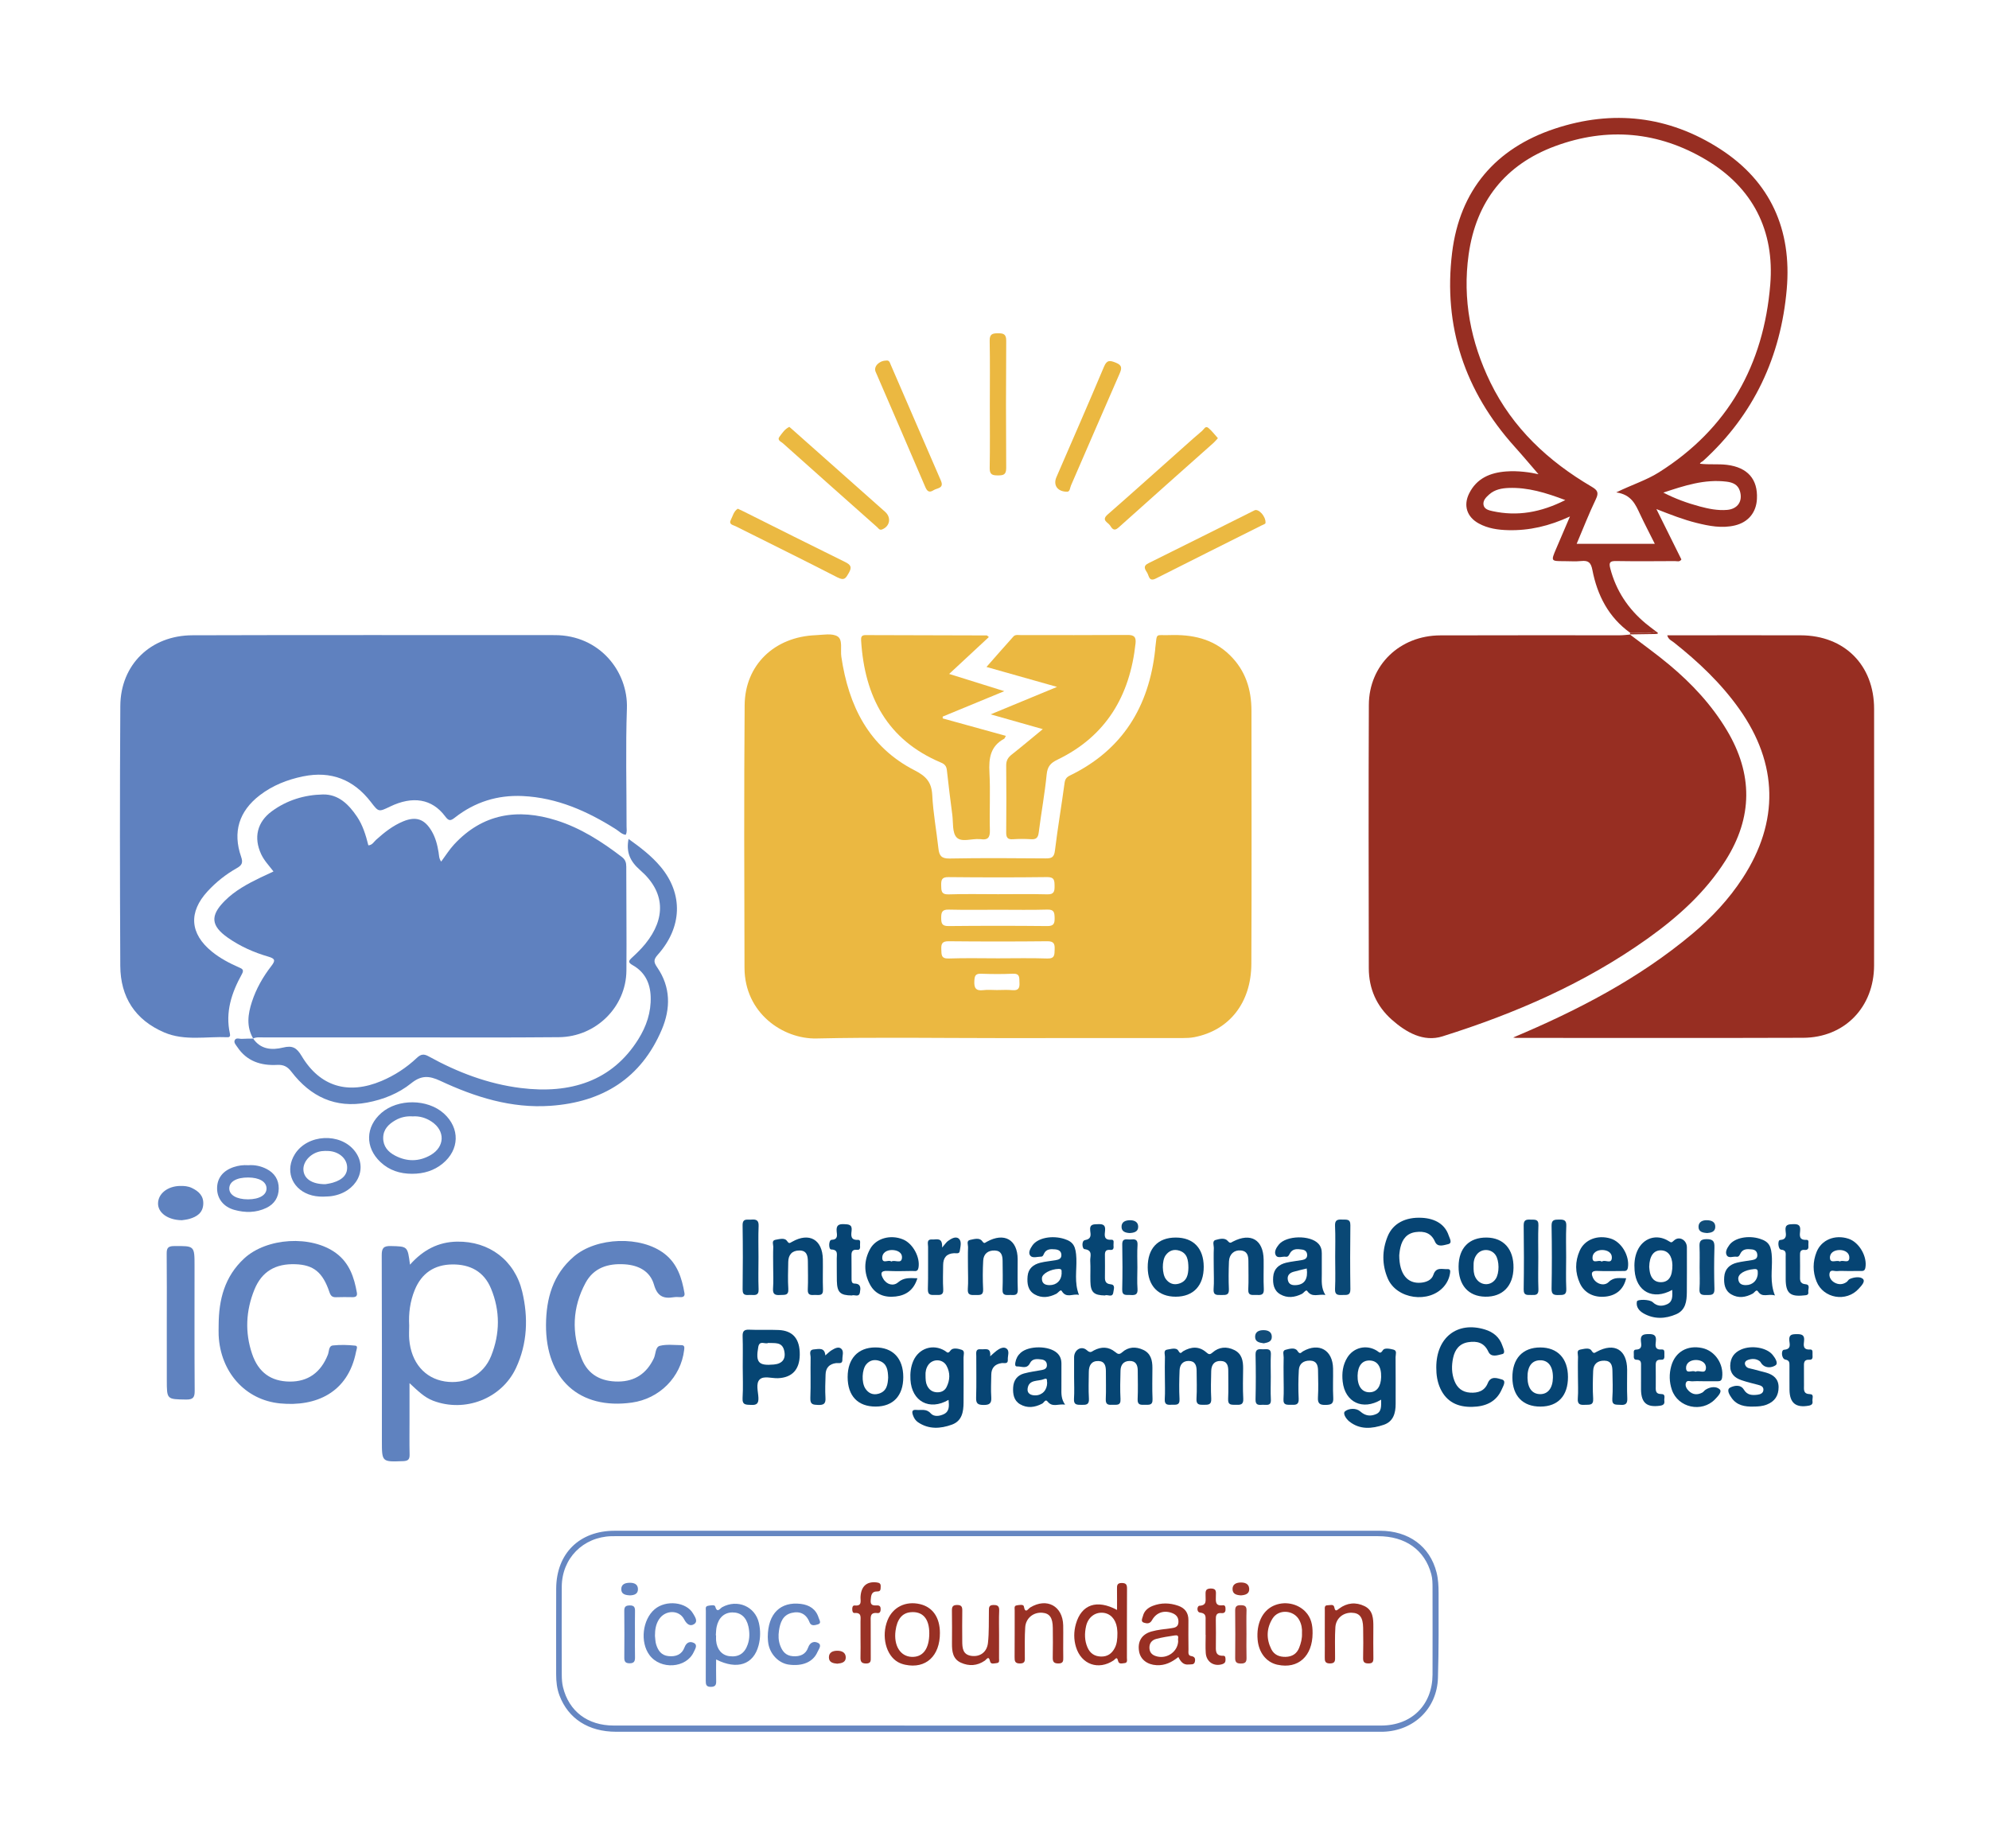 <?xml version="1.0" encoding="utf-8"?>
<!-- Generator: Adobe Illustrator 26.3.1, SVG Export Plug-In . SVG Version: 6.00 Build 0)  -->
<svg version="1.1" id="Layer_1" xmlns="http://www.w3.org/2000/svg" xmlns:xlink="http://www.w3.org/1999/xlink" x="0px" y="0px"
	 viewBox="0 0 1146 1065" style="enable-background:new 0 0 1146 1065;" xml:space="preserve">
<style type="text/css">
	.st0{fill:#EBB841;}
	.st1{fill:#972E22;}
	.st2{fill:#5F81BF;}
	.st3{fill:#5F82BF;}
	.st4{fill:#6687C2;}
	.st5{fill:#064573;}
	.st6{fill:#5F82C0;}
	.st7{fill:#064473;}
	.st8{fill:#EBB941;}
	.st9{fill:#EBB942;}
	.st10{fill:#6082C0;}
	.st11{fill:#074574;}
	.st12{fill:#094675;}
	.st13{fill:#094775;}
	.st14{fill:#0A4875;}
	.st15{fill:#0B4876;}
	.st16{fill:#0C4977;}
	.st17{fill:#114D79;}
	.st18{fill:#114C79;}
	.st19{fill:#0E4A77;}
	.st20{fill:#6184C0;}
	.st21{fill:#982F23;}
	.st22{fill:#983024;}
	.st23{fill:#993125;}
	.st24{fill:#993025;}
	.st25{fill:#6183C0;}
	.st26{fill:#993226;}
	.st27{fill:#993126;}
	.st28{fill:#A03F34;}
	.st29{fill:#9B362A;}
	.st30{fill:#9B3529;}
	.st31{fill:#6284C1;}
</style>
<g>
	<path class="st0" d="M574.85,598.17c-34.8,0-69.61-0.56-104.39,0.22c-19.3,0.43-41.42-14.57-41.5-40.69
		c-0.15-50.45-0.31-100.89,0.08-151.34c0.18-23.21,17.17-39.41,40.91-40.35c4.3-0.17,9.54-1.25,12.66,0.73
		c3.07,1.95,1.54,7.65,2.14,11.68c4.17,28.26,15.78,51.96,42.31,65.51c6.56,3.35,9.71,6.84,10.08,14.27
		c0.51,10.27,2.42,20.46,3.55,30.71c0.44,4.02,1.62,5.87,6.35,5.79c18.47-0.35,36.96-0.22,55.44-0.07c3.41,0.03,4.86-0.62,5.33-4.45
		c1.59-13.03,3.81-25.98,5.56-39c0.31-2.32,1.19-3.4,3.2-4.37c30.25-14.73,45.45-39.68,49.01-72.48c0.04-0.33,0.02-0.67,0.06-1
		c1.1-9.13-0.06-7.08,8.04-7.37c13.06-0.45,25.11,1.93,34.92,11.54c9.06,8.87,12.44,19.79,12.45,32.07
		c0.02,48.61,0.16,97.23-0.06,145.84c-0.1,22.44-12.75,38.31-32.81,42.22c-2.26,0.44-4.62,0.52-6.94,0.52
		C645.77,598.18,610.31,598.17,574.85,598.17z M575.01,515.26c9.46,0,18.93-0.17,28.39,0.08c3.87,0.11,4.25-1.67,4.21-4.78
		c-0.04-3.13-0.04-5.22-4.35-5.16c-18.93,0.23-37.86,0.21-56.79,0.01c-3.87-0.04-4.25,1.63-4.19,4.74c0.07,3.09-0.04,5.35,4.32,5.21
		C556.08,515.04,565.55,515.26,575.01,515.26z M575,552.21c9.47,0,18.94-0.23,28.4,0.1c4.44,0.15,4.14-2.26,4.26-5.26
		c0.13-3.2-0.47-4.72-4.25-4.68c-18.93,0.19-37.87,0.19-56.81,0c-3.77-0.04-4.39,1.46-4.25,4.67c0.13,2.97-0.23,5.43,4.24,5.27
		C556.06,551.98,565.54,552.2,575,552.21z M575.51,524.22c-9.64,0-19.29,0.16-28.93-0.08c-3.78-0.09-4.31,1.54-4.29,4.73
		c0.02,3.1,0.33,4.79,4.21,4.75c18.96-0.19,37.91-0.19,56.87,0c3.77,0.04,4.33-1.47,4.27-4.67c-0.06-3.05-0.25-4.93-4.19-4.82
		C594.14,524.4,584.82,524.22,575.51,524.22z M574.41,570.49c2.98,0,5.97-0.22,8.92,0.06c3.48,0.32,4.24-1.27,4.05-4.33
		c-0.17-2.65,0.49-5.34-3.82-5.14c-6.1,0.28-12.23,0.23-18.34,0.01c-3.24-0.12-3.68,1.31-3.83,4.11c-0.22,3.94,0.72,5.9,5.1,5.35
		C569.09,570.22,571.77,570.49,574.41,570.49z"/>
	<path class="st1" d="M939.03,365.55c7.63,5.84,15.48,11.41,22.84,17.58c12.96,10.84,24.4,23.1,33.12,37.71
		c15,25.11,14.97,50.06-0.71,74.87c-11.68,18.48-27.61,32.76-45.21,45.29c-36.03,25.64-76.1,43.03-118.01,56.19
		c-10.82,3.4-20.87-2.28-29.14-9.62c-8.8-7.81-13.24-17.89-13.26-29.63c-0.09-50.61-0.19-101.22,0.03-151.83
		c0.1-22.86,17.82-39.9,41.12-39.99c34.46-0.13,68.93-0.03,103.39-0.05c1.98,0,3.95-0.27,5.93-0.41
		C939.13,365.65,939.03,365.55,939.03,365.55z"/>
	<path class="st2" d="M360.51,481.04c-2.28-0.29-3.75-2.01-5.51-3.13c-16.5-10.48-33.99-18.27-53.86-19.21
		c-14.51-0.69-27.63,3.44-39.07,12.43c-2.47,1.94-3.5,2.06-5.58-0.73c-7.54-10.14-18.71-11.94-31.76-5.63
		c-6.62,3.2-6.58,3.17-11.01-2.6c-9.98-12.98-22.98-18.12-39.12-14.8c-9.06,1.86-17.56,5.21-24.94,10.88
		c-11.95,9.18-15.68,21.19-10.75,35.39c1.2,3.46,0.52,4.91-2.47,6.6c-6.25,3.53-11.87,7.97-16.77,13.27
		c-11.17,12.08-10.33,24.5,2.45,34.87c4.68,3.8,9.98,6.59,15.48,9.01c1.82,0.8,3.21,1.31,1.78,3.89c-5.93,10.7-9.69,21.92-6.9,34.39
		c0.27,1.23-0.08,2.06-1.34,2c-12.22-0.53-24.77,2.28-36.54-2.77c-16.74-7.18-25.21-20.37-25.3-38.36
		c-0.24-49.94-0.3-99.88,0.02-149.81c0.15-23.71,17.44-40.59,41.55-40.67c69.59-0.23,139.17-0.06,208.76-0.09
		c25.95-0.01,42.3,21.09,41.57,42.22c-0.79,22.61-0.17,45.27-0.2,67.91C361,477.71,361.4,479.39,360.51,481.04z"/>
	<path class="st2" d="M145.89,598.45c-4.08-6.94-3.05-14.12-0.73-21.23c2.45-7.5,6.34-14.33,11.14-20.53
		c2.44-3.15,2.34-4.29-1.68-5.45c-8.34-2.41-16.26-5.93-23.4-10.95c-9.72-6.83-10.17-12.68-1.84-21.09
		c5.96-6.02,13.28-9.93,20.78-13.58c2.36-1.15,4.76-2.23,7.41-3.46c-2.62-3.46-5.4-6.3-7.1-9.97c-4.41-9.49-2.34-18.5,6.14-24.72
		c8.73-6.41,18.79-9.46,29.42-9.68c9.02-0.19,14.93,5.78,19.65,12.76c3.37,4.98,5.1,10.73,6.56,16.56c2.31-0.16,3.15-2.02,4.44-3.18
		c4.72-4.26,9.67-8.17,15.6-10.63c7.39-3.06,12.31-1.37,16.4,5.54c2.24,3.79,3.31,7.95,4.01,12.24c0.29,1.77,0.19,3.64,1.51,5.38
		c2.52-3.38,4.69-6.92,7.47-9.91c16.51-17.8,36.67-20.86,58.97-13.82c13.98,4.41,26.14,12.25,37.7,21.11
		c1.95,1.49,2.5,3.21,2.5,5.56c-0.01,19.98,0.25,39.96,0.08,59.93c-0.18,20.87-17.51,38.11-38.87,38.32
		c-31.3,0.3-62.61,0.11-93.91,0.12c-25.31,0.01-50.62-0.01-75.93,0.02c-2.14,0-4.34-0.35-6.4,0.61L145.89,598.45z"/>
	<path class="st1" d="M871.84,597.84c37.39-15.75,72.52-34,103.3-59.8c11.15-9.34,20.99-19.88,28.97-32.13
		c21.07-32.38,20.41-65.81-1.98-97.37c-10.5-14.8-23.5-27.11-37.65-38.32c-1.34-1.06-3.22-1.7-3.87-4.15c4.48,0,8.74,0,13,0
		c21.3,0,42.61-0.04,63.91,0.01c25.2,0.07,42.27,17.18,42.28,42.38c0.03,49.26,0.04,98.52-0.01,147.79
		c-0.02,24.08-16.99,41.67-40.89,41.75c-55.09,0.19-110.18,0.06-165.27,0.06C873.19,598.07,872.76,597.96,871.84,597.84z"/>
	<path class="st1" d="M939.25,364.63c-12.46-8.94-18.94-21.61-21.77-36.21c-0.83-4.3-2.32-5.56-6.4-5.14
		c-3.29,0.34-6.65,0.07-9.98,0.07c-7.54,0-7.54,0-4.5-7.14c2.52-5.89,5.04-11.78,7.96-18.61c-11.97,5.55-23.51,8.21-35.63,7.89
		c-5.86-0.15-11.62-0.97-16.87-3.83c-6.88-3.75-9.06-10.38-5.56-17.37c4.35-8.7,12.09-11.92,21.22-12.62
		c7.12-0.54,14.13,0.55,18.7,1.59c-3.81-4.41-8.69-10.24-13.78-15.9c-28.68-31.9-41.17-69.35-35.98-111.77
		c4.39-35.86,24.96-60.11,59.2-71.45c33.28-11.03,65.56-7.43,95.2,11.7c29.19,18.83,41.37,46.7,38.41,80.75
		c-3.39,38.93-18.95,72.4-48.16,98.98c-0.58,0.53-1.5,0.7-1.86,1.65c5.51,0.65,10.58,0.01,15.61,0.64
		c11.86,1.49,17.81,8.26,17.23,19.64c-0.39,7.83-5,13.43-12.68,15.27c-7.53,1.8-14.9,0.34-22.19-1.47
		c-7.43-1.85-14.56-4.62-23.06-7.96c5.15,10.39,9.79,19.74,14.41,29.04c-1.06,1.6-2.52,0.93-3.72,0.94
		c-11.32,0.06-22.64,0.15-33.95-0.03c-3.47-0.05-4.22,0.8-3.32,4.23c3.35,12.87,10.3,23.32,20.44,31.75
		c1.91,1.59,3.93,3.05,5.9,4.57C949.24,365.61,944.2,364.22,939.25,364.63z M931.22,283.74c9.18-4.5,17.35-7,24.57-11.55
		c39.88-25.13,60.4-62.05,64.18-108.21c2.54-30.98-9.96-55.77-36.92-71.86c-27.49-16.41-56.97-18.99-86.95-7.94
		c-28.9,10.65-45.65,31.99-49.92,62.52c-3.61,25.79,1.21,50.42,12.56,73.71c12.83,26.31,33.34,45.37,58.25,60
		c3.33,1.96,4.37,3.33,2.51,7.19c-4.01,8.34-7.36,17.01-11.08,25.77c15.19,0,29.83,0,45.03,0c-3.01-6.03-5.85-11.46-8.46-17
		C942.36,290.75,940,284.97,931.22,283.74z M958.36,283.85c6.75,3.48,13.74,6.04,20.96,7.97c5.16,1.38,10.36,2.44,15.73,2
		c6.15-0.5,9.18-5,7.44-10.83c-1.13-3.79-4.18-5-7.6-5.44C982.17,275.95,970.36,279.87,958.36,283.85z M901.88,288.16
		c-11.32-4.28-21.61-7.4-32.63-6.99c-4,0.15-7.97,0.89-11.16,3.69c-1.78,1.57-3.65,3.39-3.37,5.83c0.32,2.74,3.08,3.37,5.28,3.85
		C874.22,297.62,887.68,295.32,901.88,288.16z"/>
	<path class="st0" d="M543.16,413.97c12.04,3.33,24.09,6.65,36.38,10.05c-0.52,0.9-0.65,1.5-0.99,1.68
		c-7.9,4.26-8.9,11.17-8.46,19.36c0.6,11.11-0.06,22.29,0.25,33.43c0.12,4.31-1.37,5.7-5.36,5.05c-0.16-0.03-0.33,0.01-0.5-0.01
		c-4.58-0.42-10.52,2.05-13.37-1.06c-2.52-2.75-1.84-8.49-2.42-12.93c-1.12-8.56-2.2-17.14-3.13-25.72
		c-0.25-2.29-1.18-3.46-3.3-4.36c-31.13-13.07-44.08-38.08-46.11-70.28c-0.13-2.06,0.2-3.23,2.5-3.22
		c23.29,0.06,46.57,0.11,69.86,0.19c0.25,0,0.51,0.37,1.24,0.94c-7.43,6.9-14.78,13.73-22.87,21.25c10.64,3.33,20.49,6.4,31.77,9.93
		c-12.67,5.23-24.08,9.94-35.5,14.65C543.13,413.26,543.14,413.62,543.16,413.97z"/>
	<path class="st0" d="M600.83,420.15c-10.2-2.89-19.47-5.52-30.04-8.52c13.1-5.42,24.98-10.33,38.24-15.82
		c-14.81-4.19-28.36-8.02-40.65-11.49c5.05-5.73,10.24-11.7,15.54-17.57c1.09-1.21,2.82-0.79,4.3-0.79
		c20.47-0.01,40.94,0.07,61.41-0.08c3.75-0.03,5.04,1.08,4.63,4.86c-3.26,30.27-17.01,53.51-45.05,67.04
		c-3.84,1.85-5.69,3.86-6.14,8.38c-1.12,11.23-3.17,22.37-4.59,33.57c-0.38,2.96-1.43,4.03-4.38,3.85c-3.48-0.21-7-0.24-10.48,0.01
		c-3.2,0.23-3.91-1.11-3.88-4.04c0.12-12.81,0.13-25.63,0-38.44c-0.03-2.82,1.01-4.61,3.15-6.29
		C588.73,430.22,594.4,425.43,600.83,420.15z"/>
	<path class="st3" d="M236.23,728.73c7.6-8.55,16.35-13.1,27.14-13.27c18.48-0.3,33.22,10.75,37.52,28.83
		c3.55,14.93,3,29.85-3.57,43.94c-8.28,17.77-29.49,25.89-47.8,18.89c-5.11-1.95-8.82-5.74-13.57-10.11c0,7.88,0,14.75,0,21.63
		c0,6.49-0.1,12.99,0.05,19.48c0.06,2.76-0.8,3.71-3.67,3.82c-12.3,0.47-12.3,0.57-12.3-11.73c0-35.63,0.07-71.26-0.09-106.88
		c-0.02-4.11,1.02-5.44,5.24-5.33C234.84,718.25,234.85,718.03,236.23,728.73z M235.76,763.81c0,2.66-0.19,5.34,0.03,7.98
		c1.12,13.31,8.87,22.41,20.51,24.23c11.63,1.83,22.27-3.68,26.68-14.7c5.14-12.85,5.26-26-0.1-38.89
		c-4.06-9.76-12.01-13.92-22.22-13.83c-10.36,0.09-17.73,5.02-21.69,14.68C236.28,749.84,235.37,756.74,235.76,763.81z"/>
	<path class="st4" d="M574.36,882.05c73.59,0,147.18-0.02,220.77,0.01c16.49,0.01,28.77,8.98,32.57,24.02
		c0.97,3.82,1.17,7.91,1.17,11.88c0.02,16.31,0.14,32.63-0.37,48.93c-0.55,17.62-13.86,30.4-31.48,30.98
		c-1.33,0.04-2.66,0.02-4,0.02c-146.01,0-292.02,0-438.04-0.01c-15.88,0-27.54-7.53-32.6-20.84c-1.51-3.96-1.94-8.04-1.94-12.23
		c0.01-16.48-0.06-32.96,0.02-49.44c0.1-20.16,13.34-33.3,33.62-33.31C427.51,882.03,500.94,882.05,574.36,882.05z M573.99,994.32
		c73.93,0,147.87,0.03,221.8-0.02c17.63-0.01,29.53-11.91,29.59-29.41c0.05-16.65,0.02-33.3,0-49.95c0-2.66-0.02-5.3-0.73-7.92
		c-3.77-13.91-14.85-21.84-30.75-21.84c-146.2,0-292.4,0-438.61,0c-1,0-2-0.02-3,0.01c-16.39,0.48-28.55,12.8-28.62,29.15
		c-0.07,16.98-0.04,33.97,0.01,50.95c0.01,2.31,0.17,4.68,0.71,6.91c3.42,13.94,14.2,22.1,29.28,22.1
		C427.13,994.34,500.56,994.32,573.99,994.32z"/>
	<path class="st3" d="M145.81,598.38c4.33,6.43,10.92,6.81,17.29,5.25c5.5-1.35,7.88,0.15,10.72,4.9
		c10.5,17.6,26.79,22.44,45.96,14.36c7.59-3.2,14.42-7.67,20.39-13.3c2.36-2.23,4.04-2.42,6.86-0.86
		c16.59,9.17,34.13,15.85,53.01,18.21c28.65,3.58,52.65-4,67.7-28.04c4.68-7.48,7.45-15.54,7.16-24.54
		c-0.26-7.94-3.38-14.26-10.33-18.17c-3.03-1.71-2.35-2.62-0.34-4.47c2.69-2.47,5.32-5.06,7.62-7.89
		c11.95-14.77,11.4-29.88-2.92-42.35c-6.07-5.29-8.23-10.54-6.77-18.06c6.63,4.75,13.19,9.69,18.51,16.07
		c13,15.58,12.5,34.79-1.72,50.7c-2.6,2.91-2.24,4.39-0.24,7.31c7.75,11.3,7.74,23.62,2.61,35.73
		c-11.94,28.16-34.16,41.86-64.11,43.96c-22.61,1.59-43.5-5.03-63.54-14.4c-6.53-3.06-11.04-3.19-16.77,1.43
		c-7.3,5.88-16.1,9.36-25.38,11.11c-18.31,3.45-32.62-3.42-43.62-17.78c-2.31-3.01-4.53-4.12-8.26-3.93
		c-9.31,0.49-17.47-2.1-22.93-10.34c-0.8-1.2-2.21-2.57-1.39-4.02c0.84-1.49,2.7-0.55,4.1-0.65c2.15-0.15,4.32-0.11,6.48-0.15
		C145.89,598.45,145.81,598.38,145.81,598.38z"/>
	<path class="st3" d="M314.59,763.37c0.12-15.23,3.92-28.89,16.03-39.3c13.07-11.24,38.7-12.16,52.28-1.6
		c7.34,5.7,9.94,13.88,11.46,22.58c0.31,1.76-0.56,2.43-2.21,2.4c-1.33-0.02-2.69-0.17-3.99,0.05c-5.99,0.99-9.46-0.61-11.35-7.22
		c-2.23-7.82-8.92-11.23-16.9-11.75c-9.47-0.62-17.8,1.92-22.53,10.68c-7.62,14.13-8.18,28.96-2.2,43.81
		c3.73,9.28,11.34,13.12,21.04,13.06c9.62-0.06,16.33-4.65,20.48-13.33c1.19-2.48,0.81-6.58,3.5-7.26c3.92-0.98,8.25-0.41,12.4-0.38
		c1.95,0.02,1.76,1.37,1.58,2.84c-1.89,15.64-14.22,28.04-30.15,30.26C333.87,812.41,314.42,794.77,314.59,763.37z"/>
	<path class="st3" d="M125.98,763.5c0.06-14.62,3.43-27.92,14.7-38.34c12.99-12.01,38.7-13.6,52.95-3.07
		c7.68,5.68,10.42,13.9,11.99,22.77c0.37,2.08-0.72,2.62-2.54,2.6c-3.16-0.04-6.33-0.1-9.48,0.03c-2.22,0.09-3.1-0.87-3.8-2.96
		c-3.84-11.41-9.12-15.66-19.51-16.05c-11.55-0.44-19.45,4.19-23.69,14.59c-4.93,12.12-5.57,24.62-1.35,37.07
		c3.63,10.7,10.89,15.84,21.6,15.96c10.54,0.12,17.99-5.18,22.06-15.5c0.75-1.9,0.36-5.05,2.92-5.32c4.27-0.45,8.65-0.34,12.92,0.12
		c1.65,0.18,0.64,2.22,0.41,3.43c-4.6,23.79-23.22,31.81-43.67,29.86c-20.3-1.94-34.48-18.17-35.51-39.2
		C125.89,767.49,125.98,765.49,125.98,763.5z"/>
	<path class="st3" d="M96.1,761.75c0-13.13,0.08-26.27-0.06-39.4c-0.03-3.15,0.77-4.3,4.17-4.33c11.88-0.11,11.88-0.25,11.88,11.52
		c0,23.94-0.08,47.88,0.08,71.82c0.03,3.82-0.89,5.15-4.93,5.09c-11.13-0.17-11.13,0.02-11.13-11.27
		C96.1,784.02,96.1,772.89,96.1,761.75z"/>
	<path class="st5" d="M618.86,793.57c0-3.82-0.02-7.65,0-11.47c0.02-4.28,4.19-6.9,7.35-4.07c2.06,1.84,2.68,0.84,4.12,0.08
		c4.2-2.19,8.37-2.17,12.13,0.88c1.5,1.22,2.34,1.79,4.08,0.24c3.6-3.22,7.88-3.37,12.12-1.42c4.4,2.02,5.34,6.02,5.32,10.42
		c-0.01,5.99-0.19,11.98,0.07,17.95c0.17,3.85-2.22,3.24-4.53,3.29c-2.29,0.06-4.21,0.19-4.05-3.21c0.26-5.47,0.07-10.97,0.06-16.46
		c-0.01-3.22-1.07-5.67-4.79-5.58c-3.49,0.08-5.05,2.36-5.14,5.54c-0.15,5.48-0.29,10.98,0,16.46c0.2,3.91-2.24,3.15-4.48,3.26
		c-2.36,0.12-4.16,0.1-4.01-3.24c0.25-5.31,0.03-10.64,0.07-15.96c0.02-3.11-0.6-5.92-4.33-6.02c-4-0.11-5.48,2.56-5.51,6.2
		c-0.04,5.15-0.26,10.32,0.06,15.46c0.22,3.58-1.61,3.64-4.22,3.59c-2.46-0.05-4.63,0.22-4.38-3.46
		C619.08,801.9,618.87,797.73,618.86,793.57z"/>
	<path class="st6" d="M237.36,676.37c-6.9-0.02-13.11-1.98-18.2-6.8c-8.91-8.44-8.62-20.28,0.62-28.31
		c9.51-8.25,26.57-8.09,35.93,0.33c9.42,8.48,9.1,20.96-0.74,28.95C250.16,674.45,244.35,676.37,237.36,676.37z M237.79,643.29
		c-3.59-0.25-6.99,0.49-10.06,2.27c-3.89,2.25-6.93,5.25-6.95,10.15c-0.02,4.89,2.83,8.08,6.85,10.18
		c6.81,3.56,13.75,3.56,20.46-0.29c8.3-4.78,8.53-14.06,0.55-19.32C245.37,644.13,241.75,643.02,237.79,643.29z"/>
	<path class="st5" d="M795.76,806.52c-10.69,6.43-20.83,1.47-22.15-10.41c-0.54-4.87,0.03-9.65,2.71-13.93
		c3.66-5.83,11.08-7.55,16.99-3.86c1.41,0.88,1.97,2.1,3.48-0.33c0.92-1.47,4.1-0.82,6.1-0.3c2.22,0.57,1.19,2.81,1.2,4.3
		c0.09,8.97,0.02,17.95,0.04,26.92c0.02,5.36-1.33,10.22-6.85,12.09c-6.77,2.3-13.73,2.97-19.88-1.94
		c-1.83-1.47-3.91-4.65-2.42-5.84c2.24-1.8,6.51-1.94,8.74,0.06c3.04,2.73,5.99,2.89,9.1,1.58
		C796.19,813.43,795.76,810.06,795.76,806.52z M795.77,793.51c0.16-6.16-2.26-9.55-6.83-9.56c-4.16-0.01-6.6,3.13-6.74,8.67
		c-0.15,6.01,2.45,9.67,6.86,9.64C793.19,802.24,795.62,799.07,795.77,793.51z"/>
	<path class="st7" d="M546.53,806.64c-11.07,6.43-21.25,0.84-21.96-11.66c-0.21-3.7,0.15-7.31,1.63-10.74
		c3.2-7.38,11.38-10.05,18.24-5.87c1.25,0.76,1.68,1.96,3.23-0.2c1.26-1.76,4.46-1.08,6.53-0.35c1.86,0.66,0.94,2.94,0.96,4.48
		c0.07,8.64,0.06,17.28,0.01,25.92c-0.03,5.39-0.93,10.61-6.74,12.7c-6.61,2.38-13.34,2.82-19.55-1.42c-1.38-0.94-2.29-2.38-2.85-4
		c-0.65-1.88-0.7-3.34,1.95-3.08c2.82,0.28,5.74-0.84,8.26,1.99c1.88,2.11,5.08,1.64,7.51,0.49
		C547.04,813.36,546.9,810.2,546.53,806.64z M533.26,792.35c0.02,2.52,0.08,4.34,0.89,6.03c1.08,2.26,2.79,3.65,5.34,3.87
		c2.56,0.22,4.75-0.74,5.86-2.94c2.05-4.04,2.22-8.37-0.01-12.38c-2.18-3.94-7.83-4.1-10.44-0.5
		C533.49,788.39,533.17,790.68,533.26,792.35z"/>
	<path class="st7" d="M671.16,793.3c0-3.83-0.1-7.66,0.04-11.48c0.05-1.47-1.02-3.84,1.35-4.15c2.13-0.28,5.2-1.43,6.42,0.72
		c1.3,2.3,1.79,0.76,2.72,0.22c4.6-2.66,9.17-3.02,13.37,0.67c1.38,1.21,2.03,1.41,3.54,0.09c3.76-3.3,8.17-3.61,12.57-1.45
		c4.33,2.13,5.12,6.18,5.08,10.57c-0.06,5.82-0.24,11.66,0.08,17.46c0.2,3.63-1.73,3.59-4.27,3.53c-2.38-0.06-4.65,0.39-4.45-3.38
		c0.27-5.31,0.02-10.64,0.08-15.97c0.03-3.15-0.61-5.82-4.4-5.91c-3.78-0.09-5.34,2.37-5.43,5.77c-0.14,5.32-0.28,10.66,0.01,15.96
		c0.2,3.6-1.72,3.53-4.27,3.54c-2.57,0.01-4.45,0.05-4.22-3.56c0.33-5.3,0.09-10.64,0.08-15.96c-0.01-3.15-0.85-5.76-4.62-5.76
		c-3.52,0-5.09,2.36-5.21,5.49c-0.21,5.48-0.32,10.99-0.03,16.46c0.21,3.89-2.19,3.2-4.46,3.3c-2.31,0.09-4.24,0.18-4.04-3.2
		C671.36,801.96,671.17,797.62,671.16,793.3z"/>
	<path class="st7" d="M963.49,743.28c-11.17,6.18-20.77,0.92-21.69-11.22c-0.29-3.84-0.03-7.65,1.55-11.25
		c3.31-7.51,11.24-10.04,18.16-5.62c1.51,0.96,1.58,0.89,3.06-0.44c3.05-2.74,7.35-0.15,7.36,3.99c0.01,8.65,0.04,17.29-0.03,25.94
		c-0.04,5.16-0.71,10.27-6.14,12.62c-6.21,2.69-12.65,2.97-18.73-0.45c-2.48-1.4-4.53-3.65-3.9-6.89c0.27-1.39,7.37-1.28,9.1,0.38
		c2.58,2.47,5.43,2.48,8.28,1.21C963.91,750.03,963.6,746.86,963.49,743.28z M950.22,729.99c0.08,0.62,0.14,2.13,0.49,3.57
		c0.81,3.24,2.8,5.31,6.31,5.28c3.52-0.04,5.46-2.13,6.15-5.43c0.3-1.45,0.44-2.97,0.41-4.45c-0.12-5.26-2.54-8.36-6.5-8.48
		C952.92,720.35,950.38,723.56,950.22,729.99z"/>
	<path class="st7" d="M827.54,787.95c-0.01-17.26,12.05-26.7,27.95-21.88c4.93,1.49,8.53,4.47,10.17,9.43
		c0.53,1.59,1.97,4.31-0.15,4.77c-2.5,0.54-6.33,2.18-7.98-1.43c-2.44-5.3-6.61-6.2-11.55-5.44c-5.06,0.79-7.71,4.22-8.74,9.05
		c-0.96,4.49-0.91,8.94,0.77,13.26c1.59,4.09,4.56,6.46,9.02,6.76c4.53,0.3,8.37-0.95,10.19-5.48c1.78-4.45,5.68-2.75,8.07-2.12
		c2.76,0.72,0.84,3.74,0.09,5.5c-3.22,7.56-9.57,10.16-17.29,10.3c-8.18,0.15-14.62-2.81-18.21-10.56
		C828.11,796.27,827.52,792.16,827.54,787.95z"/>
	<path class="st5" d="M427.94,787.64c0-5.81,0.14-11.62-0.06-17.42c-0.1-2.93,0.6-4.17,3.82-4.02c5.63,0.27,11.29-0.07,16.92,0.18
		c8.3,0.36,12.29,5.19,12.18,14.3c-0.11,8.56-4.45,13.15-12.58,13.47c-3.6,0.14-8.23-1.54-10.54,0.76
		c-2.32,2.31-0.84,6.95-0.7,10.54c0.13,3.34-1.03,4.27-4.22,4.09c-2.8-0.16-5.17,0.25-4.91-3.98
		C428.22,799.61,427.94,793.62,427.94,787.64z M442.58,773.84c-1.63,0.95-4.96-1.81-5.69,2.31c-1.6,8.96,0.14,10.92,8.98,10.12
		c5-0.45,7.11-3.32,5.92-8.17C450.55,773.1,446.43,774.07,442.58,773.84z"/>
	<path class="st7" d="M806.2,723.32c0.02,10.95,4.79,16.48,12.46,15.81c3.21-0.28,6.23-1.56,7.21-4.54c1.56-4.75,5.1-3.11,8.13-3.29
		c1.79-0.11,1.64,1.21,1.46,2.41c-0.44,2.87-1.65,5.41-3.51,7.59c-8.5,9.96-27.23,7.39-32.36-4.61c-3.41-7.97-3.33-16.27-0.06-24.29
		c3.04-7.46,10.25-11.16,19.64-10.68c7.97,0.4,13.49,3.94,15.55,10.28c0.53,1.63,2.32,4.37-0.44,4.94
		c-2.29,0.47-5.95,2.05-7.48-1.45c-2.22-5.08-6.14-6.16-10.99-5.55c-5.16,0.64-7.81,4.04-8.92,8.8
		C806.41,720.67,806.29,722.67,806.2,723.32z"/>
	<path class="st8" d="M454.8,245.98c0.79,0.69,1.53,1.33,2.27,1.98c17.64,15.66,35.28,31.31,52.91,46.97
		c3.68,3.27,2.77,8.35-1.71,10.13c-1.55,0.62-2.1-0.6-2.88-1.3c-18.14-16.09-36.27-32.19-54.34-48.36c-1.03-0.92-3.5-1.73-1.88-3.83
		C450.73,249.53,452.15,247.2,454.8,245.98z"/>
	<path class="st0" d="M701.72,252.5c-1.03,1.1-1.74,1.99-2.58,2.74c-18.23,16.24-36.53,32.42-54.68,48.75
		c-2.8,2.52-3.85,0.32-4.95-1.29c-1.21-1.77-5.11-2.91-1.33-6.21c14.88-13.02,29.58-26.24,44.35-39.38
		c3.35-2.98,6.69-5.98,10.12-8.87c1.01-0.85,1.84-3.07,3.55-1.68C698.21,248.21,699.79,250.38,701.72,252.5z"/>
	<path class="st0" d="M510.52,207.77c1.89-0.35,2.17,1.2,2.67,2.35c9.65,22.27,19.25,44.57,28.92,66.83
		c1.98,4.55-2.19,4.21-4.23,5.52c-2.34,1.5-3.62,0.85-4.76-1.85c-9.45-22.18-19.08-44.27-28.62-66.41
		C503.22,211.26,506.44,207.88,510.52,207.77z"/>
	<path class="st0" d="M614.97,283.34c-5.73,0.06-8.28-3.82-6.28-8.42c9.17-21.19,18.45-42.35,27.4-63.63c1.68-4,3.44-3.63,6.74-2.33
		c3.68,1.44,3.66,3.13,2.24,6.35c-9.43,21.45-18.65,42.98-28.01,64.46C616.47,281.12,616.52,283.21,614.97,283.34z"/>
	<path class="st0" d="M570.31,233.28c0-12.31,0.15-24.63-0.09-36.94c-0.07-3.86,1.62-4.29,4.77-4.3c3.16-0.01,4.78,0.45,4.76,4.29
		c-0.17,24.46-0.17,48.92-0.01,73.37c0.02,3.82-1.61,4.24-4.75,4.24c-3.15,0-4.83-0.42-4.76-4.24
		C570.45,257.58,570.31,245.43,570.31,233.28z"/>
	<path class="st9" d="M729.15,301.34c-0.07,0.63-1.29,0.93-2.29,1.44c-20.3,10.18-40.63,20.31-60.9,30.57
		c-3.98,2.02-3.9-1.5-4.99-3.31c-1.15-1.9-2.75-3.78,0.76-5.51c20.41-10.06,40.73-20.32,61.1-30.47
		C725.05,292.95,729.42,297.46,729.15,301.34z"/>
	<path class="st9" d="M425.11,293.13c1.31,0.62,2.37,1.09,3.4,1.61c19.46,9.72,38.89,19.51,58.42,29.1c3.27,1.61,4.05,2.95,2.13,6.3
		c-1.68,2.93-2.52,4.64-6.5,2.59c-19.49-10.04-39.17-19.68-58.76-29.52c-1.42-0.71-4.11-0.98-2.71-3.68
		C422.24,297.31,422.74,294.57,425.11,293.13z"/>
	<path class="st10" d="M186.06,689.54c-2.85,0-5.63-0.34-8.31-1.35c-9.97-3.74-13.5-14.19-7.83-23.18
		c7.26-11.51,26.09-12.49,34.46-1.78c8.02,10.26,1.04,23.9-13.35,26C189.39,689.47,187.72,689.44,186.06,689.54z M187.47,682.36
		c0.76-0.15,2.57-0.37,4.3-0.88c5.94-1.74,8.68-5.02,8.19-9.63c-0.49-4.66-4.98-8.32-10.65-8.62c-1.32-0.07-2.66-0.08-3.97,0.09
		c-5.9,0.74-10.76,5.72-10.53,10.71C175.05,679.11,179.61,682.39,187.47,682.36z"/>
	<path class="st5" d="M621.67,746.17c-3.48-0.98-7.25,2.27-9.95-2.3c-0.64-1.08-2.04,1.11-3.16,1.67
		c-4.11,2.07-8.33,2.64-12.39,0.33c-4-2.28-4.47-6.33-4.1-10.49c0.39-4.47,3.34-6.75,7.31-7.76c2.88-0.73,5.89-0.95,8.83-1.47
		c1.68-0.3,3.37-0.77,3.33-2.97c-0.04-2.34-1.72-3.12-3.66-3.28c-2.51-0.21-5.1-0.29-6.4,2.57c-0.35,0.77-0.62,1.63-1.61,1.63
		c-2.12,0.01-4.87,1.05-6.2-0.5c-1.46-1.7-0.06-4.15,1.18-5.95c3.02-4.37,11.34-5.99,18.46-3.71c5.2,1.67,6.58,4.25,6.86,11.19
		C620.45,731.98,618.86,738.97,621.67,746.17z M611.69,733.73c-0.22-1,0.66-2.59-1.72-2.55c-4.49,0.09-9.52,2.66-9.64,5.29
		c-0.13,2.97,1.63,4.05,4.36,4.06C608.75,740.55,611.57,737.86,611.69,733.73z"/>
	<path class="st5" d="M981.65,795.9c-2.16,0-4.34-0.14-6.48,0.05c-1.32,0.11-3.28-0.98-3.85,1.06c-0.47,1.68,0.49,3.28,1.7,4.47
		c2.3,2.25,4.99,2.44,7.78,0.96c0.71-0.38,1.18-1.17,1.86-1.62c2.7-1.79,6.27-2.1,8.19-0.24c1.5,1.45-1.13,4.08-2.7,5.72
		c-7.6,7.89-21.35,4.88-24.86-5.44c-1.54-4.53-1.65-9.15-0.36-13.75c2.28-8.14,9.27-12.16,17.79-10.34
		c7.44,1.59,12.57,9.28,11.51,16.97c-0.25,1.78-1.05,2.19-2.59,2.17c-2.66-0.04-5.32-0.01-7.98-0.01
		C981.65,795.89,981.65,795.89,981.65,795.9z M976.89,790.46c1.96-1.3,5.64,1.67,6.01-1.97c0.31-3.06-2.5-4.83-5.71-4.84
		c-3.22-0.01-5.91,1.77-5.73,4.85C971.66,791.99,975.18,789.16,976.89,790.46z"/>
	<path class="st5" d="M528.57,736.57c-2.03,6.69-6.4,9.78-12.47,10.5c-6.26,0.74-11.73-1.07-14.84-6.89
		c-3.6-6.74-3.62-13.79,0.09-20.53c3.39-6.15,11.73-8.41,18.91-5.48c5.79,2.36,10.07,10.45,8.92,16.42
		c-0.46,2.37-2.06,1.76-3.4,1.77c-4.82,0.07-9.65,0.21-14.46-0.03c-4.31-0.22-3.89,1.96-2.46,4.46c2.02,3.54,5.93,4.42,8.52,2.18
		C520.84,735.98,524.26,736.45,528.57,736.57z M513.54,726.93c2.06-1.23,5.72,1.59,6.13-1.95c0.37-3.19-2.62-4.69-5.78-4.69
		c-3,0-5.6,1.59-5.57,4.48C508.37,728.61,511.97,725.53,513.54,726.93z"/>
	<path class="st7" d="M763.65,746.19c-3.92-0.71-7.64,1.77-10.46-2.28c-0.73-1.05-1.98,1.12-3.09,1.67
		c-4.14,2.04-8.37,2.58-12.42,0.25c-3.78-2.17-4.39-6.05-4.11-10.05c0.33-4.67,3.27-7.16,7.5-8.18c3.06-0.73,6.23-1,9.34-1.57
		c1.59-0.29,2.83-1.1,2.74-2.98c-0.08-1.77-1.17-2.76-2.8-3c-2.84-0.42-5.75-0.76-7.33,2.51c-0.47,0.98-1,1.79-2.18,1.6
		c-2-0.33-4.76,1.25-5.86-1.04c-0.94-1.94,0.42-4.2,1.81-5.93c4.3-5.37,18.26-5.63,22.89-0.48c1.42,1.58,1.92,3.42,1.9,5.51
		c-0.04,3.99-0.02,7.99,0,11.98C761.58,738.13,761.09,742.13,763.65,746.19z M752.9,730.94c-2.57,0.63-5.14,1.19-7.67,1.91
		c-2.37,0.68-3.75,2.27-3.19,4.83c0.59,2.69,2.74,3.03,5.06,2.81C751.73,740.05,753.71,736.83,752.9,730.94z"/>
	<path class="st5" d="M1022.66,746.49c-3.77-1.28-7.22,1.59-9.77-2.34c-0.95-1.47-2.04,0.72-3.01,1.25
		c-4.07,2.21-8.29,2.82-12.35,0.46c-3.76-2.17-4.37-6.07-4.09-10.05c0.32-4.61,3.15-7.21,7.41-8.24c2.89-0.7,5.89-0.99,8.83-1.51
		c1.57-0.28,2.89-0.89,2.84-2.83c-0.05-1.99-1.14-3.06-3.05-3.28c-2.71-0.31-5.42-0.47-6.83,2.6c-0.45,0.99-0.94,1.78-2.15,1.6
		c-1.9-0.28-4.47,1.08-5.57-0.8c-1.12-1.92,0.2-4.2,1.49-5.97c3.01-4.13,10.91-5.69,17.58-3.57c5.31,1.69,6.66,4.19,6.93,11.09
		C1021.19,731.79,1019.59,738.79,1022.66,746.49z M1005.98,740.51c3.93,0.01,6.82-2.95,6.79-6.93c-0.01-1.38,0.1-2.51-2.07-2.31
		c-5.44,0.49-9.39,2.76-9.16,5.72C1001.75,739.69,1003.52,740.56,1005.98,740.51z"/>
	<path class="st5" d="M693.55,729.9c0.05,10.89-5.95,17.3-16.18,17.29c-10.04-0.01-16.03-6.3-16.09-16.88
		c-0.07-10.95,5.83-17.22,16.18-17.2C687.61,713.12,693.5,719.27,693.55,729.9z M684.72,730.53c-0.05-4.46-0.58-8.43-5.28-9.9
		c-3.16-0.99-5.92,0.01-7.85,2.73c-2.22,3.12-2.11,10.74,0.2,13.76c1.88,2.46,4.45,3.45,7.46,2.55
		C683.99,738.27,684.63,734.38,684.72,730.53z"/>
	<path class="st7" d="M936.93,736.55c-1.39,6.21-5.5,9.86-11.71,10.57c-6.67,0.77-12.29-1.96-14.9-7.59
		c-2.87-6.2-2.91-12.6-0.15-18.83c2.87-6.47,10.33-9.28,17.81-7.02c6.3,1.91,10.99,9.98,9.98,16.67c-0.35,2.31-1.74,2.02-3.18,2.03
		c-4.82,0.03-9.64,0.16-14.45-0.04c-3.32-0.14-3.69,1.21-2.56,3.83c1.51,3.51,6.34,5.29,9.07,2.59
		C930.05,735.6,933.39,736.62,936.93,736.55z M922.89,726.99c1.83-1.52,5.65,1.83,5.81-2.28c0.11-2.88-2.56-4.43-5.61-4.43
		c-3.09,0-5.59,1.66-5.54,4.53C917.63,728.61,921.24,725.52,922.89,726.99z"/>
	<path class="st7" d="M903.42,793.46c0.02,10.8-5.73,17-15.81,17.05c-10.16,0.05-16.15-6.11-16.22-16.69
		c-0.07-10.95,5.9-17.4,16.1-17.38C897.47,776.46,903.4,782.8,903.42,793.46z M894.74,793.87c0.12-6.51-2.71-10.24-7.63-10.05
		c-4.67,0.18-7.15,3.76-7.01,10.15c0.13,5.99,2.77,9.36,7.36,9.37C891.91,803.34,894.63,799.8,894.74,793.87z"/>
	<path class="st5" d="M613.67,809.38c-3.84-0.6-7.3,1.81-10.14-1.84c-1.2-1.54-2.05,0.73-3.01,1.24c-4.26,2.25-8.63,2.84-12.84,0.35
		c-3.55-2.1-4.15-5.84-3.94-9.65c0.23-4.1,2.33-6.98,6.29-8.06c3.35-0.91,6.84-1.35,10.27-1.98c1.6-0.3,2.91-0.91,2.9-2.8
		c-0.02-2-1.23-3.04-3.09-3.28c-2.52-0.34-5.31-0.61-6.64,2.08c-1.84,3.72-4.88,1.81-7.43,1.94c-1.33,0.07-1.2-1.29-1.02-2.29
		c0.38-2.2,1.36-4.06,3.05-5.58c4.71-4.23,16.37-4.15,21,0.13c1.87,1.72,2.51,3.81,2.49,6.26c-0.04,4.66,0.02,9.32-0.01,13.98
		C611.51,803,611.36,806.14,613.67,809.38z M603.35,796.67c-0.34-0.69,0.54-3.01-1.81-2c-3.36,1.44-8.69-0.03-9.46,5.43
		c-0.4,2.85,1.85,4,4.52,3.95C600.53,803.98,603.36,800.99,603.35,796.67z"/>
	<path class="st7" d="M1064.41,732.39c-1.99,0-4-0.15-5.97,0.05c-1.48,0.15-3.77-1.11-4.28,1.09c-0.51,2.21,0.77,4.33,2.74,5.47
		c2.28,1.32,4.79,1.32,7.05-0.27c0.67-0.47,1.07-1.4,1.77-1.72c2.52-1.14,6.06-1.51,7.57-0.13c1.69,1.54-0.87,4.07-2.36,5.72
		c-7.12,7.89-20.35,5.65-24.3-4.18c-2.25-5.6-2.21-11.4,0.03-17.01c2.8-7.02,10.54-10.16,18.33-7.65c6.25,2.02,11.01,10.4,9.77,16.8
		c-0.38,1.98-1.58,1.8-2.88,1.82C1069.39,732.41,1066.9,732.39,1064.41,732.39z M1060.09,726.9c1.74-1.19,5.24,1.47,5.44-2.03
		c0.16-2.87-2.41-4.54-5.46-4.58c-3.28-0.04-6.02,1.68-5.69,4.81C1054.7,728.25,1058.18,725.81,1060.09,726.9z"/>
	<path class="st5" d="M520.44,793.57c-0.01,10.67-5.83,16.88-15.84,16.93c-10.34,0.05-16.23-6.15-16.21-17.06
		c0.02-10.59,5.95-16.95,15.85-17.02C514.43,776.36,520.45,782.73,520.44,793.57z M511.73,793.81c-0.13-4.2-0.6-8.08-4.99-9.62
		c-2.84-0.99-5.61-0.47-7.67,2.03c-2.46,2.99-2.76,10.29-0.56,13.78c1.82,2.88,4.49,4,7.71,3.09
		C511,801.73,511.51,797.7,511.73,793.81z"/>
	<path class="st7" d="M840.39,729.7c0.1-10.59,6.09-16.72,16.21-16.59c9.76,0.13,15.58,6.7,15.43,17.43
		c-0.15,10.53-6.3,16.82-16.27,16.65C846.01,747.02,840.29,740.52,840.39,729.7z M849.03,729.7c-0.03,2.16,0.02,4.28,1.03,6.28
		c2.46,4.88,8.7,5.41,11.7,0.97c2.21-3.27,2.17-10.5-0.07-13.78c-2.47-3.62-7.88-3.89-10.68-0.46
		C849.36,724.73,848.92,727.15,849.03,729.7z"/>
	<path class="st11" d="M557.71,730.26c0-3.83-0.1-7.66,0.05-11.48c0.06-1.49-1.07-3.85,1.12-4.3c2.28-0.47,5.43-1.47,6.97,0.62
		c1.27,1.73,1.46,1.13,2.74,0.42c10.07-5.58,17.71-1.21,17.76,10.1c0.03,5.83-0.16,11.66,0.07,17.48c0.14,3.5-1.97,3.16-4.17,3.09
		c-2.2-0.08-4.79,0.79-4.62-3.17c0.24-5.48,0.07-10.98,0.04-16.48c-0.02-3.07-0.7-5.82-4.47-5.97c-3.93-0.15-6.5,1.91-6.71,5.83
		c-0.3,5.48-0.31,10.99-0.04,16.47c0.19,3.82-2.11,3.3-4.46,3.34c-2.46,0.04-4.64,0.27-4.36-3.46
		C557.95,738.6,557.71,734.42,557.71,730.26z"/>
	<path class="st11" d="M699.32,730.29c0-3.66-0.12-7.32,0.05-10.97c0.08-1.66-1.12-4.23,1.03-4.82c2.21-0.61,5.3-1.46,7.01,0.58
		c1.35,1.6,1.79,0.95,3.01,0.32c10.28-5.29,17.48-1.03,17.65,10.43c0.08,5.65-0.18,11.32,0.1,16.96c0.19,3.73-1.99,3.47-4.42,3.39
		c-2.25-0.07-4.73,0.68-4.53-3.23c0.27-5.31,0.04-10.64,0.07-15.96c0.01-3.23-0.45-6.12-4.5-6.46c-3.73-0.31-6.54,2.2-6.7,6.36
		c-0.21,5.31-0.28,10.65-0.04,15.96c0.17,3.76-2.1,3.33-4.48,3.35c-2.44,0.02-4.62,0.29-4.33-3.44
		C699.57,738.63,699.32,734.45,699.32,730.29z"/>
	<path class="st11" d="M739.57,793.18c0-3.66-0.09-7.31,0.04-10.97c0.05-1.53-0.94-3.9,1.02-4.41c2.24-0.59,5.52-1.58,6.92,0.62
		c1.5,2.37,2.07,0.87,3.2,0.23c9.23-5.22,17.12-0.74,17.32,9.88c0.1,5.65-0.2,11.31,0.11,16.94c0.2,3.54-1.3,4-4.32,4.08
		c-3.36,0.09-4.72-0.71-4.5-4.35c0.32-5.13,0.11-10.3,0.05-15.45c-0.04-3.09-0.83-5.68-4.66-5.73c-3.76-0.05-6.2,1.79-6.41,5.5
		c-0.31,5.47-0.36,10.97-0.08,16.44c0.19,3.62-1.75,3.6-4.29,3.52c-2.33-0.08-4.71,0.46-4.46-3.35
		C739.78,801.84,739.57,797.5,739.57,793.18z"/>
	<path class="st11" d="M445.48,730.04c0-3.82-0.11-7.64,0.05-11.45c0.06-1.45-1.11-3.76,1.23-4.18c2.17-0.39,5.29-1.27,6.55,0.5
		c1.3,1.82,1.5,1.53,3.08,0.63c9.9-5.62,17.51-1.26,17.71,10.09c0.1,5.81-0.14,11.63,0.08,17.43c0.15,3.96-2.48,3.03-4.65,3.12
		c-2.22,0.09-4.27,0.36-4.11-3.11c0.25-5.3,0.06-10.62,0.05-15.94c-0.01-3.39-0.52-6.59-4.9-6.57c-4.22,0.02-6.35,2.46-6.41,6.63
		c-0.07,5.15-0.3,10.31,0.04,15.43c0.28,4.17-2.29,3.4-4.75,3.59c-2.86,0.22-4.28-0.42-4.05-3.73
		C445.71,738.36,445.49,734.19,445.48,730.04z"/>
	<path class="st5" d="M1010.18,810.5c-4.85,0.13-9.42-0.66-12.43-4.91c-1.26-1.79-3.19-4.82-0.9-6.02c2.05-1.07,5.93-2.13,7.93,1.2
		c1.92,3.19,4.78,3.28,7.82,2.91c1.69-0.21,3.44-0.88,3.43-2.97c-0.01-1.8-1.54-2.34-3.08-2.74c-3.22-0.84-6.47-1.6-9.6-2.68
		c-3.91-1.34-6.57-3.78-6.45-8.4c0.12-4.51,2.28-7.54,6.32-9.29c5.99-2.59,14.67-1.13,18.12,3.11c1.45,1.78,3.41,4.83,1.67,6.01
		c-1.98,1.35-5.62,1.98-7.99-0.87c-0.42-0.51-0.69-1.19-1.2-1.56c-2.07-1.49-4.38-1.46-6.67-0.69c-1.15,0.39-2.11,1.33-1.71,2.66
		c0.71,2.4,3.09,2.21,4.92,2.77c2.38,0.73,4.84,1.21,7.23,1.91c4.19,1.22,7.16,3.57,7.18,8.36c0.02,4.84-2.16,8.22-6.74,10.03
		C1015.48,810.34,1012.85,810.5,1010.18,810.5z"/>
	<path class="st5" d="M909.16,793.38c0-3.82-0.1-7.65,0.05-11.47c0.06-1.48-1.04-3.8,1.23-4.23c2.15-0.4,5.31-1.33,6.51,0.54
		c1.29,2,1.67,1.41,3.12,0.64c10.14-5.44,17.38-1.11,17.44,10.38c0.03,5.49-0.18,10.98,0.08,16.45c0.15,3.2-1.01,4.06-3.98,3.81
		c-2.48-0.21-4.95,0.51-4.64-3.65c0.4-5.29,0.14-10.63,0.06-15.95c-0.05-3.02-0.7-5.76-4.56-5.85c-4-0.1-6.39,1.89-6.54,5.88
		c-0.2,5.31-0.34,10.65,0,15.95c0.27,4.15-2.27,3.46-4.75,3.61c-2.74,0.17-4.36-0.23-4.1-3.66
		C909.4,801.71,909.16,797.53,909.16,793.38z"/>
	<path class="st10" d="M143.02,671.43c3.75-0.29,7.32,0.48,10.62,2.18c4.51,2.33,7,6.12,6.96,11.24c-0.05,5.1-2.51,8.94-7.09,11.15
		c-5.97,2.88-12.25,2.9-18.51,1.16c-6.19-1.72-9.87-6.44-9.92-12.23c-0.06-5.98,3.31-10.34,9.59-12.44
		C137.38,671.6,140.16,671.22,143.02,671.43z M143.02,678.5c-6.67-0.04-10.84,2.34-10.92,6.22c-0.08,3.86,4.2,6.38,10.79,6.37
		c6.65-0.02,10.84-2.56,10.67-6.48C153.4,680.87,149.36,678.54,143.02,678.5z"/>
	<path class="st12" d="M945.51,794.71c0-2.49-0.01-4.97,0-7.46c0.01-1.85,0.26-3.76-2.59-3.73c-1.64,0.02-1.65-1.36-1.56-2.54
		c0.1-1.22-0.58-3.23,1.19-3.3c3.87-0.14,3.1-2.81,2.89-4.89c-0.37-3.58,1.38-4.02,4.38-4.07c3.15-0.05,4.64,0.73,4.23,4.15
		c-0.3,2.45-0.67,5.08,3.44,4.74c1.92-0.16,1.4,1.85,1.46,3.08c0.07,1.32,0.17,2.98-1.78,2.82c-3.35-0.26-3.23,1.81-3.19,4.11
		c0.07,3.65,0.01,7.3,0.02,10.94c0.01,2.3-0.49,4.73,3.26,4.73c2.67,0,1.45,2.43,1.67,3.86c0.27,1.79-0.5,2.57-2.43,2.85
		c-7.65,1.09-10.88-1.56-11-9.33C945.49,798.69,945.51,796.7,945.51,794.71z"/>
	<path class="st7" d="M490.81,746.48c-6.71-0.06-8.47-1.76-8.64-8.35c-0.11-4.32,0.01-8.64-0.06-12.96
		c-0.04-2.28,1.01-5.08-3.21-5.19c-1.6-0.04-1.49-5.48,0.18-5.55c3.89-0.17,3.17-2.76,2.98-4.87c-0.3-3.31,0.93-4.32,4.19-4.18
		c2.84,0.12,4.87,0.2,4.41,3.92c-0.32,2.62-0.62,5.38,3.71,5.14c1.81-0.1,1.03,2.07,1.15,3.25c0.11,1.13,0.13,2.67-1.54,2.49
		c-3.69-0.39-3.41,1.97-3.38,4.37c0.06,3.99,0.01,7.98,0.04,11.96c0.01,1.32-0.1,3.08,1.66,3.11c3.97,0.07,3.57,2.8,3.15,5.14
		C494.92,747.81,492.17,745.81,490.81,746.48z"/>
	<path class="st3" d="M104.77,703.12c-8.21-0.11-13.83-4.39-13.71-9.76c0.12-5.6,5.51-9.84,12.65-9.99
		c2.34-0.05,4.63,0.12,6.78,1.14c3.99,1.9,6.92,4.58,6.62,9.46c-0.3,4.95-3.68,7.12-7.89,8.36
		C107.5,702.83,105.66,702.97,104.77,703.12z"/>
	<path class="st5" d="M1031.03,794.36c0-2.49-0.03-4.99,0-7.48c0.02-1.75-0.01-3.02-2.41-3.47c-2.18-0.41-2.59-5.51-0.7-5.65
		c4.24-0.32,3.22-3.15,3.03-5.3c-0.31-3.45,1.45-3.66,4.15-3.7c2.97-0.05,4.78,0.41,4.34,3.99c-0.3,2.43-0.68,5.12,3.43,4.86
		c1.95-0.12,1.36,1.89,1.44,3.1c0.08,1.3,0.25,2.93-1.77,2.8c-3.37-0.22-3.19,1.96-3.16,4.22c0.05,3.49,0,6.98,0.02,10.47
		c0.01,2.45-0.56,5.04,3.46,5.14c2.55,0.07,1.19,2.58,1.43,4c0.26,1.49-0.34,2.31-2.1,2.63c-7.45,1.37-11.03-1.48-11.14-9.13
		C1031.01,798.69,1031.04,796.53,1031.03,794.36z"/>
	<path class="st11" d="M1028.86,731.27c0-2.33,0.03-4.65-0.01-6.98c-0.03-1.89,0.59-3.94-2.65-4.21c-1.73-0.14-2.13-5.44-0.6-5.55
		c4.03-0.28,3.47-2.94,3.2-5.26c-0.44-3.74,1.61-3.8,4.42-3.89c2.99-0.1,4.27,0.66,3.96,3.85c-0.24,2.53-0.81,5.44,3.62,5.2
		c1.83-0.1,0.97,2.09,1.13,3.26c0.2,1.47-0.16,2.75-2.05,2.54c-2.76-0.3-2.81,1.41-2.77,3.41c0.07,3.82,0.04,7.64,0.01,11.46
		c-0.02,2.37-0.31,4.61,3.22,4.92c2.88,0.26,1.31,2.87,1.55,4.43c0.3,1.98-1.3,1.86-2.63,2c-7.82,0.85-10.33-1.37-10.4-9.21
		C1028.85,735.26,1028.87,733.26,1028.86,731.27z"/>
	<path class="st5" d="M636.65,746.48c-6.46-0.11-8.26-1.86-8.4-8.08c-0.09-3.98,0.14-7.97-0.09-11.94
		c-0.15-2.52,1.74-6.05-3.35-6.69c-1.31-0.16-1.79-4.81,0.29-5.18c4.01-0.71,3.29-3.2,3.04-5.43c-0.43-3.89,1.85-3.66,4.53-3.77
		c2.87-0.12,4.36,0.46,4.03,3.76c-0.25,2.5-0.9,5.51,3.59,5.21c1.98-0.13,1.17,1.98,1.27,3.14c0.11,1.27,0.29,2.95-1.8,2.72
		c-3.45-0.37-3.16,1.88-3.13,4.11c0.05,3.48,0.03,6.97,0,10.45c-0.02,2.53-0.35,4.91,3.45,5.29c2.72,0.27,1.56,3,1.39,4.5
		C641.08,748.1,638.01,745.65,636.65,746.48z"/>
	<path class="st13" d="M437.02,724.43c0,6.16-0.19,12.32,0.06,18.47c0.16,3.83-2.2,3.35-4.52,3.27c-2.17-0.07-4.74,0.86-4.69-3.11
		c0.16-12.31,0.18-24.63-0.01-36.95c-0.07-4.31,2.74-3.13,5.03-3.34c2.72-0.24,4.35,0.27,4.2,3.68
		C436.83,712.44,437.02,718.44,437.02,724.43z"/>
	<path class="st14" d="M769.29,724.3c0-5.98,0.21-11.97-0.08-17.94c-0.17-3.5,1.57-3.76,4.21-3.61c2.27,0.13,4.67-0.59,4.62,3.25
		c-0.16,12.29-0.17,24.59,0.01,36.88c0.06,3.78-2.17,3.26-4.51,3.32c-2.5,0.07-4.51,0.2-4.33-3.47
		C769.5,736.61,769.29,730.45,769.29,724.3z"/>
	<path class="st13" d="M542.82,718.86c1.79-2.04,2.43-3.09,3.34-3.75c1.91-1.38,4.53-2.96,6.33-1.33c1.78,1.63,0.83,4.73,0.49,7.12
		c-0.25,1.8-2.11,1.16-3.33,1.23c-4.33,0.23-6.21,2.67-6.24,6.79c-0.04,4.65-0.24,9.31,0.05,13.93c0.24,3.8-2.08,3.33-4.43,3.34
		c-2.38,0.01-4.54,0.39-4.42-3.38c0.26-8.12,0.03-16.26,0.12-24.39c0.02-1.71-1.06-4.42,2.4-4.2
		C539.57,714.38,543.12,712.67,542.82,718.86z"/>
	<path class="st15" d="M475.53,781.03c1.41-1.18,2.44-2.29,3.69-3.03c1.7-1.02,3.94-2.27,5.52-0.8c1.63,1.51,0.53,4.1,0.62,6.21
		c0.12,2.8-2.14,1.87-3.59,2.04c-3.92,0.49-5.99,2.69-6.1,6.58c-0.13,4.48-0.34,8.98-0.06,13.45c0.22,3.43-1.08,4.2-4.22,4.08
		c-2.8-0.11-4.64-0.13-4.49-3.92c0.31-7.8,0.01-15.62,0.16-23.42c0.03-1.67-1.32-4.43,1.95-4.67
		C471.74,777.34,475.17,776.25,475.53,781.03z"/>
	<path class="st11" d="M570.51,781.53c1.73-1.51,2.66-2.44,3.7-3.21c1.65-1.23,3.89-2.41,5.53-1.37c2.22,1.43,0.78,4.27,0.94,6.48
		c0.21,2.84-2.16,1.81-3.58,2.02c-3.91,0.58-5.91,2.79-5.96,6.71c-0.06,4.33-0.29,8.67,0,12.97c0.24,3.58-1.07,4.49-4.5,4.44
		c-3.15-0.05-4.33-0.74-4.23-4.14c0.26-7.98,0.06-15.97,0.09-23.96c0.01-1.88-0.64-4.33,2.7-3.99
		C567.55,777.72,571.05,776.07,570.51,781.53z"/>
	<path class="st5" d="M902.37,724.31c0,6.14-0.21,12.28,0.08,18.41c0.17,3.62-1.77,3.46-4.28,3.51c-2.64,0.05-4.26-0.1-4.2-3.59
		c0.22-12.1,0.21-24.22,0-36.32c-0.06-3.56,1.73-3.53,4.28-3.57c2.67-0.04,4.36,0.19,4.2,3.65
		C902.17,712.35,902.37,718.34,902.37,724.31z"/>
	<path class="st5" d="M886.32,724.51c0,6.14-0.18,12.29,0.07,18.42c0.13,3.31-1.6,3.37-3.98,3.27c-2.28-0.1-4.57,0.6-4.51-3.26
		c0.2-12.28,0.17-24.56,0-36.84c-0.04-3.24,1.57-3.44,3.99-3.32c2.29,0.11,4.66-0.51,4.5,3.32
		C886.13,712.22,886.32,718.37,886.32,724.51z"/>
	<path class="st16" d="M732.19,793.47c0,4.31-0.18,8.63,0.05,12.93c0.22,4.04-2.55,2.97-4.66,3.07c-2.13,0.09-4.27,0.52-4.18-3.03
		c0.21-8.61,0.2-17.24,0.01-25.85c-0.08-3.44,1.92-3.23,4.14-3.11c2.14,0.11,4.87-0.9,4.68,3.08
		C732.03,784.84,732.19,789.16,732.19,793.47z"/>
	<path class="st13" d="M655.33,730.29c0,4.14-0.24,8.3,0.07,12.42c0.27,3.61-1.7,3.65-4.26,3.49c-2.22-0.14-4.66,0.67-4.56-3.22
		c0.22-8.61,0.19-17.23,0.03-25.84c-0.08-4.1,2.76-2.73,4.78-2.93c2.28-0.23,4.23-0.22,4.02,3.16
		C655.12,721.66,655.33,725.98,655.33,730.29z"/>
	<path class="st15" d="M979.26,730.27c0-3.81,0.13-7.63-0.04-11.43c-0.13-2.98,0.02-4.81,4.02-4.82c3.95,0,4.66,1.38,4.56,4.89
		c-0.23,7.94-0.23,15.9,0,23.85c0.11,3.61-1.87,3.44-4.36,3.47c-2.58,0.03-4.52,0.05-4.25-3.54
		C979.49,738.57,979.26,734.41,979.26,730.27z"/>
	<path class="st17" d="M983.71,710.51c-2.56-0.13-5.13-0.65-5.08-3.64c0.04-2.78,2.28-3.85,4.94-3.76c2.57,0.09,4.81,0.94,4.72,3.93
		C988.19,709.8,985.92,710.33,983.71,710.51z"/>
	<path class="st18" d="M728.15,774.05c-2.54-0.37-5.03-0.78-4.99-3.82c0.04-2.92,2.31-3.75,4.79-3.76c2.5-0.01,4.76,0.87,4.83,3.74
		C732.85,773.27,730.27,773.6,728.15,774.05z"/>
	<path class="st19" d="M650.77,710.51c-2.25-0.16-4.49-0.76-4.57-3.47c-0.09-2.94,2.14-3.85,4.7-3.91c2.59-0.06,4.88,0.9,4.89,3.74
		C655.8,709.82,653.32,710.41,650.77,710.51z"/>
	<path class="st1" d="M939.25,364.63c4.95-0.41,9.99,0.97,14.86-0.79c2.09,1.26,0.89,1.46-0.5,1.49c-4.86,0.1-9.72,0.15-14.58,0.22
		c0,0,0.1,0.1,0.1,0.1C939.17,365.31,939.21,364.97,939.25,364.63z"/>
	<path class="st20" d="M412.61,956.23c0,4.34-0.08,8.42,0.03,12.5c0.06,2.27-0.61,3.26-3.08,3.28c-2.64,0.01-2.93-1.31-2.92-3.42
		c0.05-13.47,0.01-26.93,0.05-40.4c0-1.05-0.48-2.54,1.16-2.87c1.45-0.29,3.92-0.71,4.21,0.33c1.15,4.16,2.81,1.13,4.04,0.45
		c8.73-4.79,18.99-0.49,21.17,9.14c0.96,4.23,0.92,8.62-0.19,12.86C434.19,959.15,424.8,962.41,412.61,956.23z M412.43,942.32
		c0.05,0,0.1,0.01,0.15,0.01c0,0.99-0.07,1.99,0.01,2.98c0.45,5.12,3.31,8.46,7.65,9.02c5.29,0.68,8.81-1.56,10.6-6.82
		c1.16-3.39,1.12-6.87,0.37-10.3c-1.19-5.36-4.46-8.12-9.2-8.09c-4.64,0.03-7.97,2.98-9.1,8.26
		C412.56,939,412.58,940.68,412.43,942.32z"/>
	<path class="st21" d="M643.6,927.69c0-4.14,0.04-8.08-0.02-12.02c-0.03-1.98-0.04-3.53,2.76-3.51c2.51,0.01,3.03,1.01,3.01,3.26
		c-0.08,13.28-0.03,26.57-0.06,39.85c0,1.2,0.55,2.94-1.48,3.07c-1.33,0.09-3.14,0.86-3.64-1.38c-0.63-2.81-1.65-0.79-2.52-0.21
		c-8.78,5.85-18.63,2.4-21.71-7.72c-1.33-4.38-1.29-8.9-0.04-13.28C623.1,924.52,631.97,921.43,643.6,927.69z M643.82,940.94
		c-0.03-0.42-0.05-1.76-0.26-3.07c-0.8-5.05-3.96-8.29-8.28-8.57c-4.53-0.29-8.41,2.72-9.53,7.78c-0.91,4.1-0.9,8.26,0.84,12.23
		c1.48,3.38,4.06,5.14,7.77,5.23c3.75,0.1,6.28-1.71,7.95-4.96C643.57,947.15,643.81,944.52,643.82,940.94z"/>
	<path class="st21" d="M678.94,954.81c-3.84,3.07-7.78,4.98-12.57,4.71c-5.39-0.3-9.28-3.29-10.07-7.96
		c-0.95-5.62,1.44-9.83,7.12-11.45c3.65-1.04,7.51-1.34,11.29-1.87c2.09-0.29,4.05-0.63,4.26-3.26c0.21-2.65-0.95-4.44-3.45-5.43
		c-4.65-1.85-9.21-0.54-11.78,4.05c-1.31,2.35-3.16,1.86-4.64,1.43c-2.07-0.6-0.88-2.56-0.57-3.84c0.72-2.99,2.93-4.8,5.68-5.86
		c4.85-1.88,9.79-1.76,14.66-0.05c3.87,1.36,5.9,4.07,5.86,8.31c-0.06,5.66-0.02,11.32,0.04,16.98c0.02,1.4-0.47,3.37,1.55,3.69
		c2.07,0.32,2.46,1.42,2.17,3.08c-0.36,2.14-2.15,1.61-3.56,1.78C681.73,959.51,680.22,957.36,678.94,954.81z M678.84,945.55
		c-0.49-1.07,1.18-3.66-1.98-3.18c-3.6,0.55-7.23,1.09-10.74,2.03c-2.65,0.71-4.12,2.75-3.82,5.67c0.28,2.77,2.21,3.94,4.65,4.48
		C672.84,955.84,678.67,951.48,678.84,945.55z"/>
	<path class="st22" d="M541.55,940.91c0.05,13.3-8.1,20.84-19.93,18.37c-1.44-0.3-2.91-0.79-4.19-1.51
		c-6.98-3.91-9.73-14.96-6.08-24.11c3.02-7.58,10.45-11.28,18.74-9.32C537.4,926.07,541.52,932.02,541.55,940.91z M535.43,941.17
		c0.02-8.5-3.86-12.85-10.84-12.16c-4.84,0.48-7.73,4.07-8.61,10.67c-1.12,8.46,2.69,14.71,9.16,15.04
		C531.7,955.06,535.41,950.17,535.43,941.17z"/>
	<path class="st22" d="M756.27,941.07c-0.03,13.26-8.31,20.77-20.12,18.21c-0.16-0.04-0.33-0.06-0.49-0.1
		c-6.2-1.53-10.43-7.03-11.06-14.4c-0.79-9.1,2.68-16.51,9.11-19.48c6.19-2.85,13.77-1.45,18.41,3.36
		C755.49,932.15,756.32,936.46,756.27,941.07z M750.16,941.03c0.18-2.51-0.27-5.13-1.56-7.52c-3.15-5.86-11.91-6.47-15.41-0.86
		c-3.5,5.6-3.68,11.65-0.72,17.62c1.67,3.36,4.72,4.54,8.3,4.45c3.65-0.1,6.37-1.7,7.76-5.22
		C749.57,946.84,750.31,944.13,750.16,941.03z"/>
	<path class="st23" d="M612.6,945.05c0,3.33-0.05,6.65,0.02,9.98c0.04,1.98,0.01,3.49-2.76,3.5c-2.72,0.01-3.37-1.04-3.3-3.54
		c0.14-5.65,0.08-11.31,0.03-16.96c-0.05-5.85-1.81-8.36-5.98-8.72c-5.1-0.44-9.54,3.01-9.91,8.33c-0.39,5.63-0.19,11.3-0.23,16.95
		c-0.01,1.96,0.46,3.94-2.79,3.95c-2.97,0-3.12-1.45-3.1-3.72c0.08-8.98,0.02-17.96,0.05-26.95c0-1.05-0.49-2.56,1.18-2.82
		c1.43-0.23,3.88-0.72,4.11,0.61c0.8,4.53,2.47,1.34,3.69,0.59c9.54-5.78,18.71-0.84,18.97,10.31c0.07,2.83,0.01,5.66,0.01,8.48
		C612.59,945.05,612.59,945.05,612.6,945.05z"/>
	<path class="st22" d="M763.3,941.33c0-4.49-0.02-8.98,0.02-13.46c0.01-1.24-0.41-2.92,1.67-2.88c1.36,0.02,3.39-0.87,3.8,1.18
		c0.54,2.71,1.4,1.79,2.8,0.74c4.54-3.4,9.61-3.85,14.58-1.44c4.97,2.4,5.14,7.29,5.11,12.08c-0.04,5.98-0.07,11.97,0.02,17.95
		c0.03,2.02-0.46,3.01-2.73,3.01c-2.3,0.01-3.25-0.63-3.19-3.1c0.15-5.81,0.11-11.63,0.02-17.45c-0.1-6.08-2.04-8.54-6.59-8.66
		c-4.97-0.13-9.08,3.23-9.41,8.35c-0.36,5.63-0.17,11.29-0.17,16.94c0,2.04,0.28,3.9-2.88,3.93c-3.01,0.03-3.1-1.52-3.06-3.74
		C763.36,950.31,763.3,945.82,763.3,941.33z"/>
	<path class="st24" d="M575.64,942.08c0,4.49,0.03,8.98-0.02,13.47c-0.01,1.06,0.44,2.59-1.26,2.75c-1.37,0.13-3.49,0.93-3.9-0.95
		c-0.8-3.65-1.98-1.17-3.08-0.42c-4.37,2.99-9.07,3.27-13.74,1.15c-4.67-2.12-5.17-6.5-5.14-11.01c0.03-6.32,0.08-12.64-0.03-18.96
		c-0.04-2.23,0.47-3.28,3-3.28c2.57,0,3.01,1.13,2.97,3.33c-0.1,5.82-0.05,11.64-0.02,17.46c0.02,3.98,0.22,7.91,5.44,8.56
		c4.83,0.6,8.79-2.16,9.38-7.51c0.67-6.09,0.42-12.28,0.54-18.43c0.03-1.71-0.14-3.32,2.41-3.39c2.43-0.07,3.64,0.45,3.51,3.25
		C575.49,932.76,575.64,937.42,575.64,942.08z"/>
	<path class="st25" d="M377.37,942.63c0.21,1.64,0.19,3.35,0.67,4.9c1.08,3.5,2.94,6.31,7.07,6.76c4.29,0.47,7.75-0.88,9.27-5
		c1.1-2.97,3.2-3.69,5.37-2.6c2.4,1.21,0.76,3.51-0.01,5.2c-4.29,9.43-19.18,10.43-25.56,1.76c-5.5-7.46-4.01-20.41,3.03-26.37
		c6.49-5.5,18.23-4.25,22.11,2.47c1.09,1.88,3.05,4.56,0.55,6.14c-2.27,1.44-4.23,0.01-5.7-2.81c-2.93-5.61-10.87-5.45-14.44-0.03
		C377.82,935.95,377.37,939.22,377.37,942.63z"/>
	<path class="st25" d="M442.37,943.22c0.06-13.49,7.36-20.44,19.02-19.02c5,0.61,8.78,3.02,10.31,8.08c0.38,1.25,1.8,3.08-0.47,3.73
		c-1.55,0.44-3.86,1.2-4.77-1.14c-1.89-4.89-5.51-6.64-10.31-5.48c-5.15,1.24-6.65,5.59-7.33,10.22c-0.41,2.81-0.35,5.63,0.63,8.38
		c1.26,3.55,3.29,6.07,7.4,6.36c4.1,0.29,7.38-1.01,8.77-4.99c1.13-3.26,3.63-3.81,5.81-2.63c2.27,1.24,0.25,3.63-0.45,5.23
		c-2.5,5.74-8.64,8.31-16.52,7.22c-5.7-0.79-10.68-5.81-11.76-12.02C442.41,945.52,442.42,943.84,442.37,943.22z"/>
	<path class="st26" d="M495.81,943.9c0-3.16,0.02-6.32-0.01-9.48c-0.02-2.37,0.81-5.27-3.36-4.97c-1.22,0.09-1.39-1.18-1.4-2.23
		c-0.01-1.09,0.23-2.21,1.51-2.1c4.35,0.4,3.14-2.76,3.26-4.98c0.33-6.09,3.56-8.97,9.24-8.32c1.6,0.18,2.48,0.63,2.37,2.38
		c-0.08,1.33,0.17,2.86-1.84,2.82c-3.65-0.07-3.67,2.42-3.91,5.06c-0.29,3.14,1.63,3.06,3.74,3c1.47-0.04,2.02,0.73,2,2.17
		c-0.02,1.37-0.43,2.42-1.94,2.24c-4.28-0.52-3.82,2.31-3.8,5.03c0.05,6.82,0,13.64,0.03,20.46c0.01,1.9,0.21,3.56-2.67,3.57
		c-2.82,0.01-3.32-1.27-3.24-3.66C495.9,951.22,495.81,947.56,495.81,943.9z"/>
	<path class="st27" d="M694.62,942.07c0-2.66,0.01-5.32,0-7.98c-0.01-2.27,0.52-4.46-3.17-4.88c-2.13-0.24-1.8-3.85-0.36-3.93
		c4.38-0.26,3.45-3.04,3.53-5.55c0.07-2.07-0.62-4.36,2.97-4.4c3.62-0.04,2.95,2.25,2.96,4.32c0.02,2.77-0.69,5.92,3.99,5.35
		c1.61-0.2,1.57,1.34,1.56,2.53c0,1.5-0.89,2.13-2.24,1.98c-3.21-0.35-3.39,1.56-3.34,4c0.11,4.82,0.06,9.64,0.03,14.46
		c-0.02,3.05-0.46,6.26,4.24,6.12c1.34-0.04,1.29,1.23,1.32,2.24c0.04,1.31-0.44,2.13-1.79,2.58c-4.81,1.57-9.22-1.2-9.6-6.37
		c-0.25-3.47-0.05-6.98-0.05-10.47C694.65,942.07,694.63,942.07,694.62,942.07z"/>
	<path class="st28" d="M718.17,941.43c0,4.65-0.09,9.31,0.04,13.96c0.07,2.4-0.88,3.18-3.21,3.18c-2.24,0-3.35-0.59-3.33-3.07
		c0.09-9.14,0.1-18.28,0-27.42c-0.03-2.42,0.89-3.16,3.22-3.13c2.2,0.03,3.4,0.48,3.32,3.03
		C718.06,932.46,718.17,936.95,718.17,941.43z"/>
	<path class="st25" d="M365.84,941.81c0,4.31-0.07,8.61,0.03,12.92c0.06,2.32-0.35,3.75-3.19,3.7c-2.53-0.04-3-1.2-2.98-3.37
		c0.07-8.94,0.09-17.89-0.01-26.83c-0.03-2.4,0.84-3.11,3.17-3.14c2.53-0.03,3.06,1.11,3.01,3.31
		C365.77,932.86,365.84,937.34,365.84,941.81z"/>
	<path class="st29" d="M482.38,958.66c-2.35-0.2-4.82-0.72-4.79-3.7c0.02-2.84,2.24-3.75,4.81-3.76c2.57-0.01,4.8,0.95,4.9,3.71
		C487.41,957.91,484.88,958.42,482.38,958.66z"/>
	<path class="st30" d="M714.98,919.29c-2.43-0.16-4.87-0.66-4.83-3.74c0.04-2.63,2.06-3.57,4.47-3.67c2.58-0.1,4.93,0.66,5.13,3.51
		C719.97,918.42,717.55,919.11,714.98,919.29z"/>
	<path class="st31" d="M363.07,919.29c-2.64-0.12-5.15-0.58-5.11-3.62c0.03-2.95,2.44-3.63,4.96-3.64c2.36-0.01,4.48,0.76,4.64,3.41
		C367.74,918.49,365.45,919.18,363.07,919.29z"/>
</g>
</svg>
